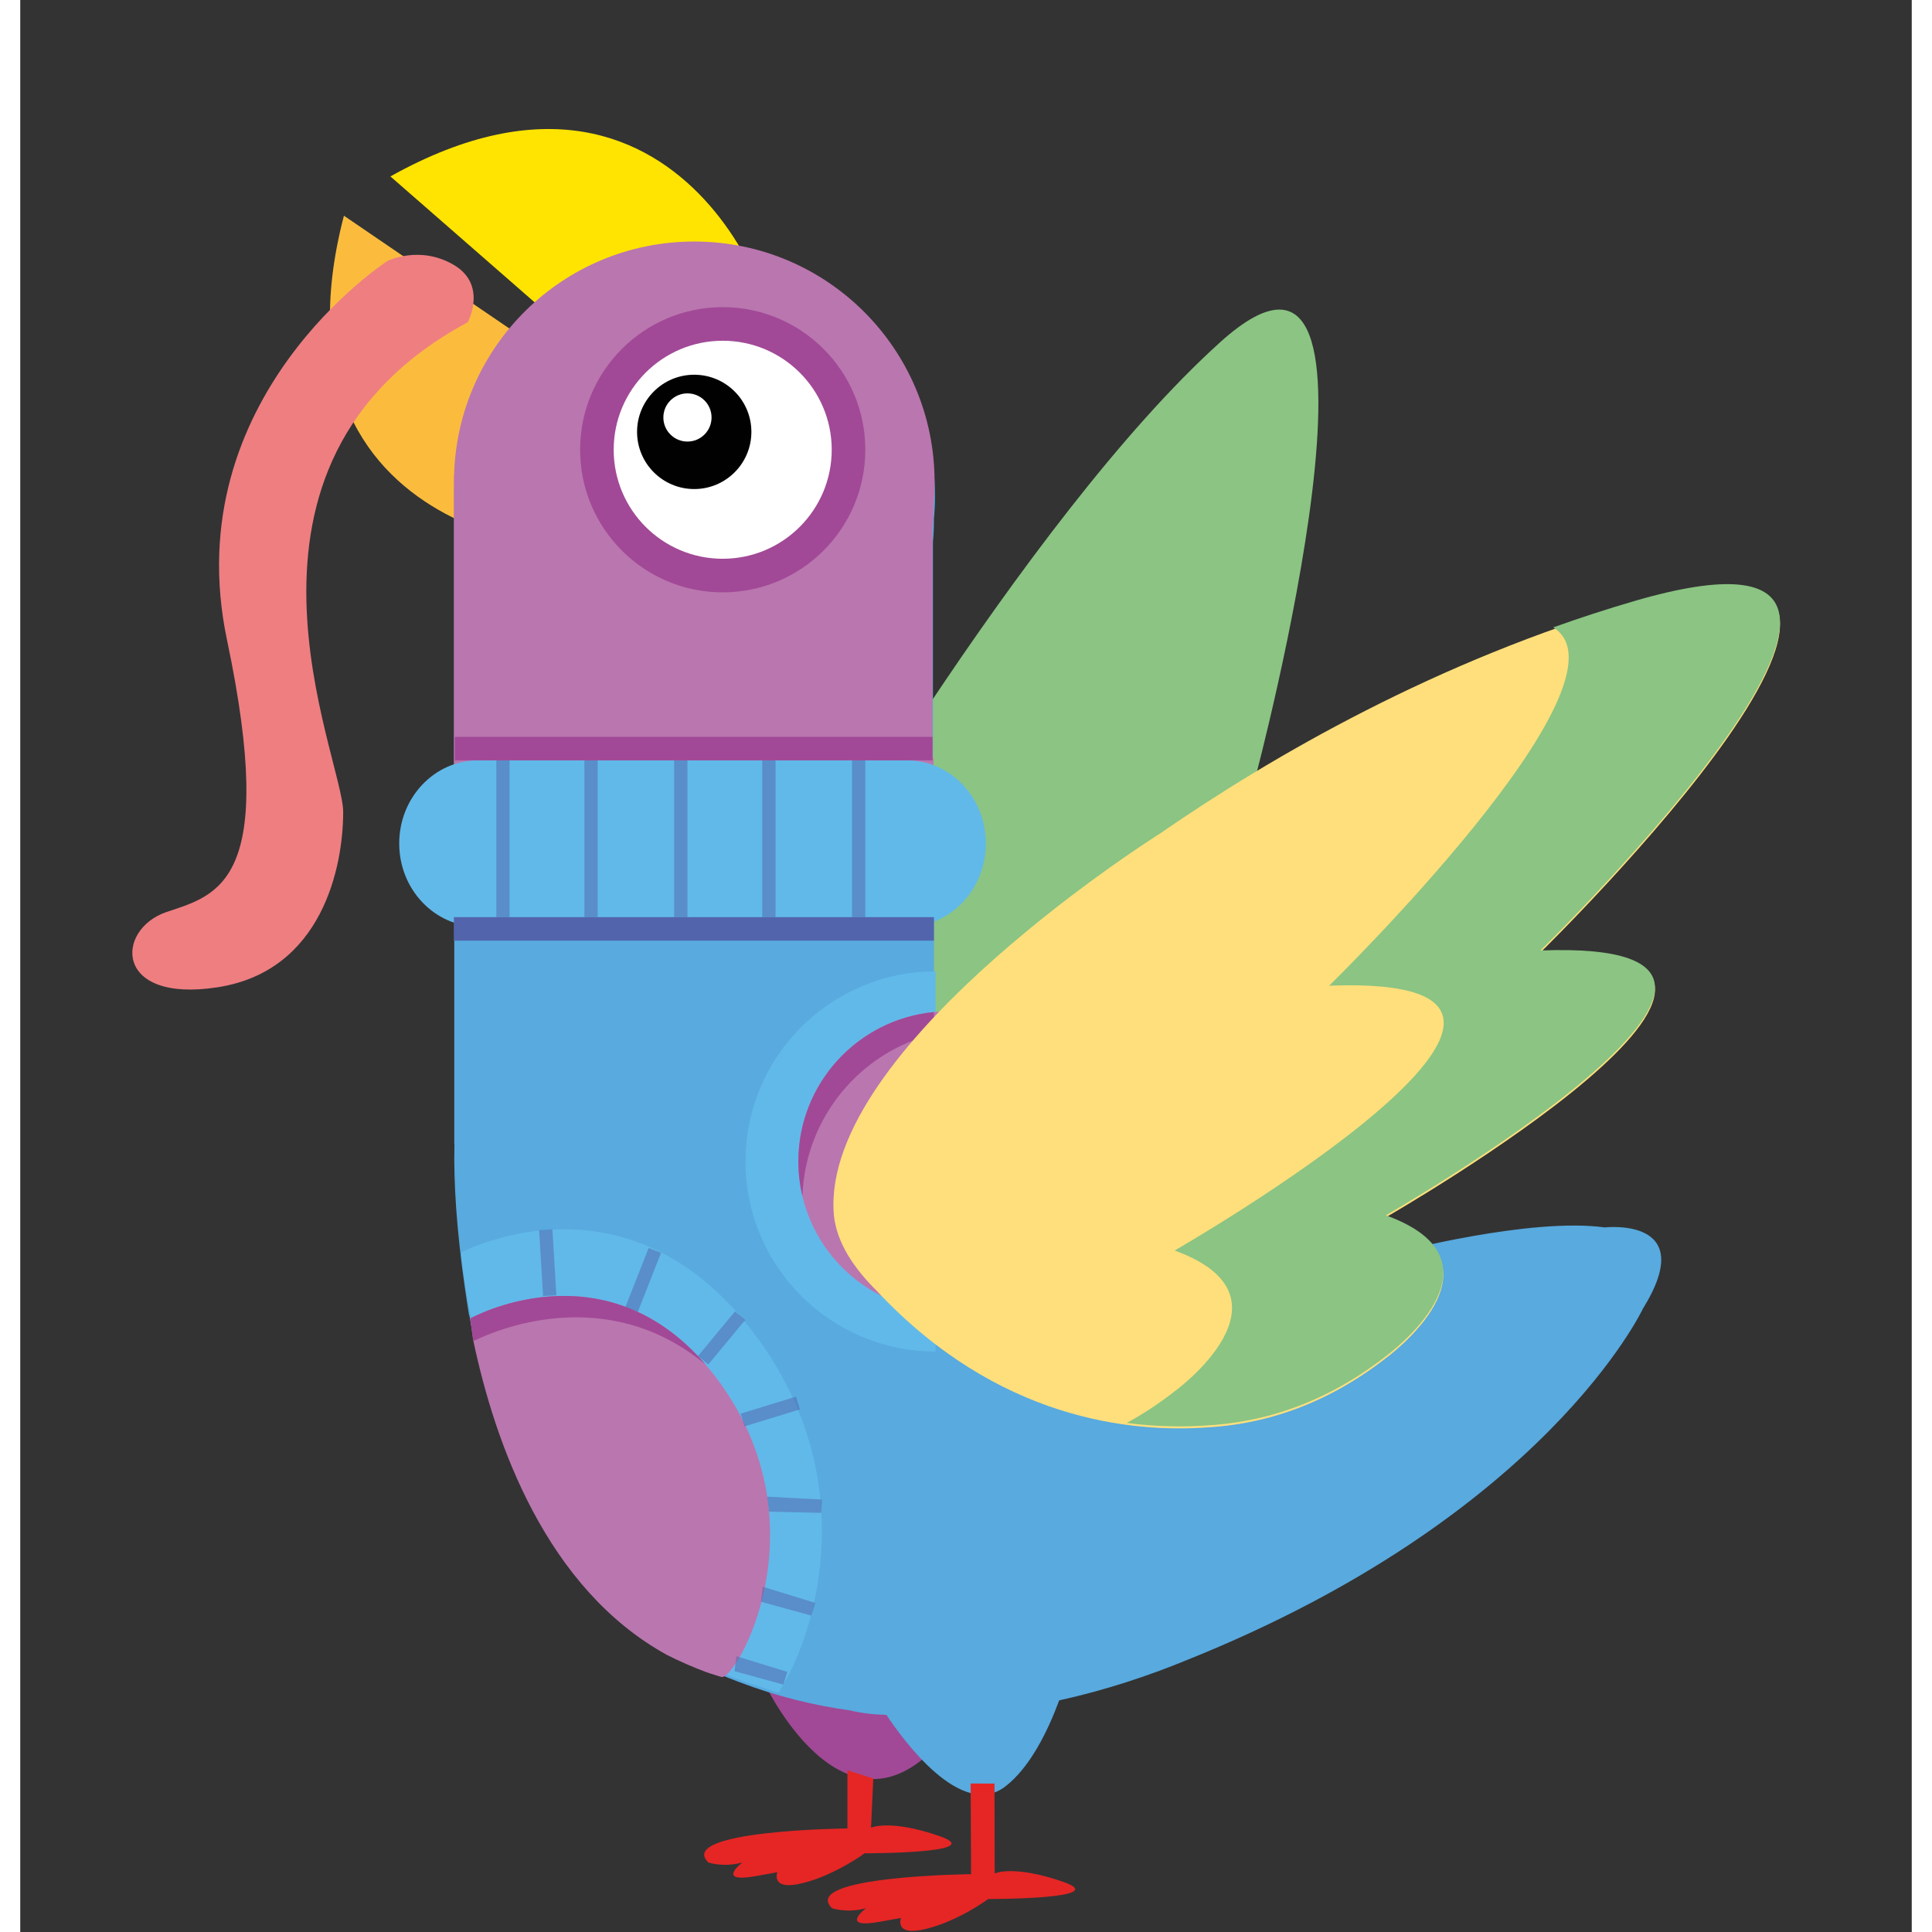 <?xml version="1.0" encoding="utf-8"?>
<!-- Generator: Adobe Illustrator 16.0.0, SVG Export Plug-In . SVG Version: 6.00 Build 0)  -->
<!DOCTYPE svg PUBLIC "-//W3C//DTD SVG 1.1//EN" "http://www.w3.org/Graphics/SVG/1.1/DTD/svg11.dtd">
<svg version="1.1" id="Layer_1" xmlns="http://www.w3.org/2000/svg" xmlns:xlink="http://www.w3.org/1999/xlink" x="0px" y="0px"
	 width="70px" height="70px" viewBox="0 0 644.59 658.395" enable-background="new 0 0 644.59 658.395"
	 xml:space="preserve">
<rect x="0" y="0" width="644.59" height="658.395" fill="#333333" stroke="none"/>
<path fill="#FFE401" d="M180.32,107.418c0,0,62.854-4.754,73.281,5.122c10.428,9.874-22.453-111.135-127.459-52.418L180.32,107.418z
	"/>
<path fill="#FBBC3E" d="M169.723,114.022c0,0,11.24,62.023,23.424,69.625c12.184,7.604-113.207,6.278-82.846-110.135
	L169.723,114.022z"/>
<path fill="#A14996" d="M254.102,574.514c0,0,29.158,61.193,63.76,13.717c34.602-47.476-22.104-32.992-22.104-32.992"/>
<path fill="#E52625" d="M281.891,603.292v19.813c0,0-58.508,0.594-47.416,11.601c0,0,5.166,1.778,11.6,0
	c0,0-9.314,7.113,4.488,4.657s7.451-1.354,7.451-1.354s-2.539,6.52,8.637,3.725c11.178-2.794,21.084-10.16,21.084-10.16
	s42.674,0.084,25.57-5.843s-23.371-2.87-23.371-2.87l0.764-16.773"/>
<path fill="#8BC483" d="M302.979,381.897l-41.334-64.666c0,0,80-140,147.334-200.667s12.041,148.011,12.041,148.011"/>
<path fill="#58AADF" d="M539.966,418.286c-25.345-3.495-71.011,8.538-71.011,8.538L360.09,473.002l-1.135-31.928l-9.469-5.219
	l58.32-53.958l-65.576,5.166c0.223-0.845,0.43-1.69,0.627-2.535l-31.492,4.075V263.492c-0.131-0.181-0.24-0.331-0.342-0.469v-78.229
	c0.217-2.372,0.342-4.77,0.342-7.197c0-0.2-0.014-0.397-0.016-0.598c0.242-2.564,0.379-5.161,0.379-7.789
	c0-45.234-36.67-81.903-81.904-81.903c-44.512,0-80.701,35.513-81.848,79.748h-0.07v223h0.055
	c-0.307,13.035,0.744,28.923,3.469,48.169c0.055,0.379,0.113,0.749,0.168,1.126c0.418,2.925,0.861,5.875,1.357,8.874l0.074-0.005
	c10.752,60.545,37.66,94.923,68.793,113.835c3.977,2.603,9.129,5.304,15.604,8.104c0.098,0.043,0.195,0.085,0.293,0.128
	c0.129,0.056,0.262,0.112,0.393,0.168c2.283,0.987,4.576,1.906,6.875,2.76c12.686,4.831,25.344,7.937,37.787,9.665
	c3.561,0.867,7.686,1.391,12.41,1.531c5.527,8.338,25.49,35.944,40.521,24.381c8.258-6.353,14.281-18.364,18.352-29.332
	c15.92-3.501,30.535-8.422,43.238-13.632C519.896,516.742,552.99,445.949,552.99,445.949l-0.004,0.001
	C572.49,414.522,539.966,418.286,539.966,418.286z"/>
<path fill="#BA76AF" d="M311.227,264.979v-6.487c-0.131-0.181-0.242-0.331-0.342-0.469v-78.229c0.217-2.372,0.342-4.77,0.342-7.197
	c0-0.2-0.014-0.397-0.016-0.598c0.242-2.564,0.379-5.161,0.379-7.789c0-45.234-36.67-81.903-81.904-81.903
	c-44.512,0-80.701,35.513-81.848,79.748h-0.07v102.925H311.227z"/>
<path fill="#EF7E81" d="M125.182,88.898c0,0-72.142,46.49-54.723,129.201c17.42,82.71-3.169,86.836-20.588,92.691
	c-17.419,5.854-18.211,31.193,17.421,25.65s42.757-41.043,42.757-59.717c0-18.672-47.583-118.448,42.469-166.911
	c0,0,6.822-12.697-4.758-19.526S125.182,88.898,125.182,88.898z"/>
<path fill="#E52625" d="M323.877,607.804l0.15,30.882c0,0-58.508,0.593-47.416,11.601c0,0,5.166,1.778,11.602,0
	c0,0-9.316,7.112,4.486,4.656c13.803-2.455,7.453-1.354,7.453-1.354s-2.541,6.52,8.635,3.726
	c11.178-2.795,21.084-10.161,21.084-10.161s42.676,0.084,25.57-5.843c-17.104-5.927-23.369-2.869-23.369-2.869l-0.066-30.637"/>
<g>
	<circle fill="#A14996" cx="239.385" cy="153.268" r="48.594"/>
	<circle fill="#FFFFFF" cx="239.384" cy="153.268" r="37.149"/>
	<g>
		<circle fill="#010102" cx="229.679" cy="147.181" r="19.479"/>
		<circle fill="#FFFFFF" cx="227.372" cy="142.267" r="8.211"/>
	</g>
</g>
<ellipse fill="#61B9E9" cx="155.989" cy="287.437" rx="26.847" ry="28.324"/>
<ellipse fill="#61B9E9" cx="302.204" cy="287.437" rx="26.847" ry="28.324"/>
<rect x="155.99" y="259.113" fill="#61B9E9" width="146.213" height="56.647"/>
<rect x="147.768" y="312.556" fill="#5264AC" width="163.598" height="8"/>
<rect x="222.832" y="259.113" opacity="0.5" fill="#5264AC" width="4.539" height="53.442"/>
<rect x="252.852" y="259.113" opacity="0.5" fill="#5264AC" width="4.539" height="53.442"/>
<rect x="283.439" y="259.113" opacity="0.5" fill="#5264AC" width="4.539" height="53.442"/>
<rect x="162.225" y="259.113" opacity="0.5" fill="#5264AC" width="4.539" height="53.442"/>
<rect x="192.244" y="259.113" opacity="0.5" fill="#5264AC" width="4.539" height="53.442"/>
<path fill="#61B9E9" d="M150.281,427.994c3.008,25.865,14.709,88.729,58.818,124.729c3.855,2.965,7.805,5.656,11.822,8.097
	c4.084,2.673,9.375,5.447,16.023,8.322c0.1,0.044,0.201,0.087,0.301,0.131c0.133,0.058,0.27,0.116,0.404,0.173
	c2.344,1.014,4.699,1.958,7.059,2.834c1.189,0.453,2.379,0.889,3.568,1.312c3.348,1.018,6.299,1.979,8.9,2.893
	c0.406,0.12,0.811,0.248,1.217,0.365c11.365-17.05,29.66-69.899-6.686-120.227c-39.137-54.19-88.695-35.798-101.289-29.974
	C150.471,427.054,150.408,427.51,150.281,427.994z"/>
<path fill="#BA76AF" d="M154.254,455.932c0.043,0.299,0.09,0.602,0.133,0.9c7.402,35.107,24.91,84.567,66.004,107.144
	c2.064,1.058,4.344,2.132,6.871,3.225c0.082,0.036,0.166,0.073,0.248,0.109c0.109,0.047,0.223,0.096,0.334,0.143
	c1.943,0.84,3.895,1.622,5.848,2.347c1.582,0.602,3.672,1.146,5.252,1.688c4.803,1.475,35.109-50.939-0.545-100.308
	c-35.725-49.47-85.045-21.87-85.045-21.87c0.234,1.85,0.482,3.735,0.758,5.664C154.156,455.296,154.207,455.61,154.254,455.932z"/>
<path fill="#A14996" d="M154.254,455.928c0.043,0.299,0.09,0.602,0.133,0.9c0.014,0.068,0.031,0.14,0.045,0.208
	c6.818-3.402,44.918-20.299,79.07,7.93c-35.166-40.828-80.148-15.661-80.148-15.661c0.234,1.85,0.482,3.735,0.758,5.664
	C154.156,455.292,154.207,455.606,154.254,455.928z"/>
<rect x="177.623" y="419.108" transform="matrix(0.998 -0.06 0.06 0.998 -25.596 11.617)" opacity="0.5" fill="#5264AC" width="4.539" height="22.496"/>
<rect x="210.083" y="425.181" transform="matrix(0.931 0.366 -0.366 0.931 174.173 -47.459)" opacity="0.5" fill="#5264AC" width="4.539" height="21.614"/>
<rect x="236.838" y="446.146" transform="matrix(0.77 0.638 -0.638 0.77 345.825 -47.705)" opacity="0.5" fill="#5264AC" width="4.539" height="19.729"/>
<rect x="253.257" y="471.171" transform="matrix(0.293 0.956 -0.956 0.293 640.594 95.792)" opacity="0.5" fill="#5264AC" width="4.54" height="19.727"/>
<polygon opacity="0.5" fill="#5264AC" points="255.17,515.146 254.553,510.035 273.195,511.021 272.969,515.554 "/>
<rect x="148.1" y="251.113" fill="#A14996" width="162.785" height="8"/>
<polygon opacity="0.5" fill="#5264AC" points="252.402,545.841 253.047,540.734 270.889,546.229 269.566,550.569 "/>
<polygon opacity="0.5" fill="#5264AC" points="243.398,569.51 244.066,564.41 261.406,569.751 260.084,574.092 "/>
<path fill="#61B9E9" d="M311.924,331.033c-35.775,0-64.777,29.003-64.777,64.777c0,35.776,29.002,64.778,64.777,64.778V331.033z"/>
<circle fill="#BA76AF" cx="316.32" cy="395.812" r="51.154"/>
<path fill="#A14996" d="M311.365,344.9c-25.926,2.493-46.199,24.332-46.199,50.911c0,4.069,0.488,8.021,1.387,11.816
	c0.936-26.81,19.703-49.083,44.813-55.314V344.9z"/>
<path fill="#FFDF7B" d="M388.418,284.045c38.375-26.513,94.607-58.997,161.642-78.548c128-37.334-32,119.083-32,119.083
	c112-4.251-52.668,90.25-52.668,90.25c44,16,0,48,0,48c-12.803,9.989-25.666,16.178-37.99,19.726
	c-0.705,0.216-2.354,0.695-4.824,1.259c-6.027,1.423-11.902,2.235-17.557,2.579c-26.549,1.995-72.02-2.659-112.949-46.286
	l0.014-0.013c-8.084-7.912-13.803-16.62-14.805-25.838l-0.014,0.017c-0.012-0.126-0.012-0.254-0.021-0.38
	c-0.061-0.631-0.098-1.265-0.111-1.9c-0.012-0.323-0.018-0.646-0.021-0.971c0-0.058,0-0.116,0-0.175
	C276.611,354.278,388.271,284.137,388.418,284.045z"/>
<path fill="#8BC483" d="M393.393,474.157c0,0,44-32,0-48c0,0,164.667-94.501,52.668-90.25c0,0,106.166-103.791,76.342-122.096
	c8.994-3.215,18.214-6.233,27.658-8.987c128-37.334-32,119.083-32,119.083c112-4.251-52.668,90.25-52.668,90.25c44,16,0,48,0,48
	c-12.803,9.989-25.666,16.178-37.99,19.726c-0.705,0.216-2.354,0.695-4.824,1.259c-6.027,1.423-11.902,2.235-17.557,2.579
	c-7.854,0.59-17.363,0.598-27.922-0.813C382.512,481.948,387.959,478.398,393.393,474.157z"/>
</svg>
